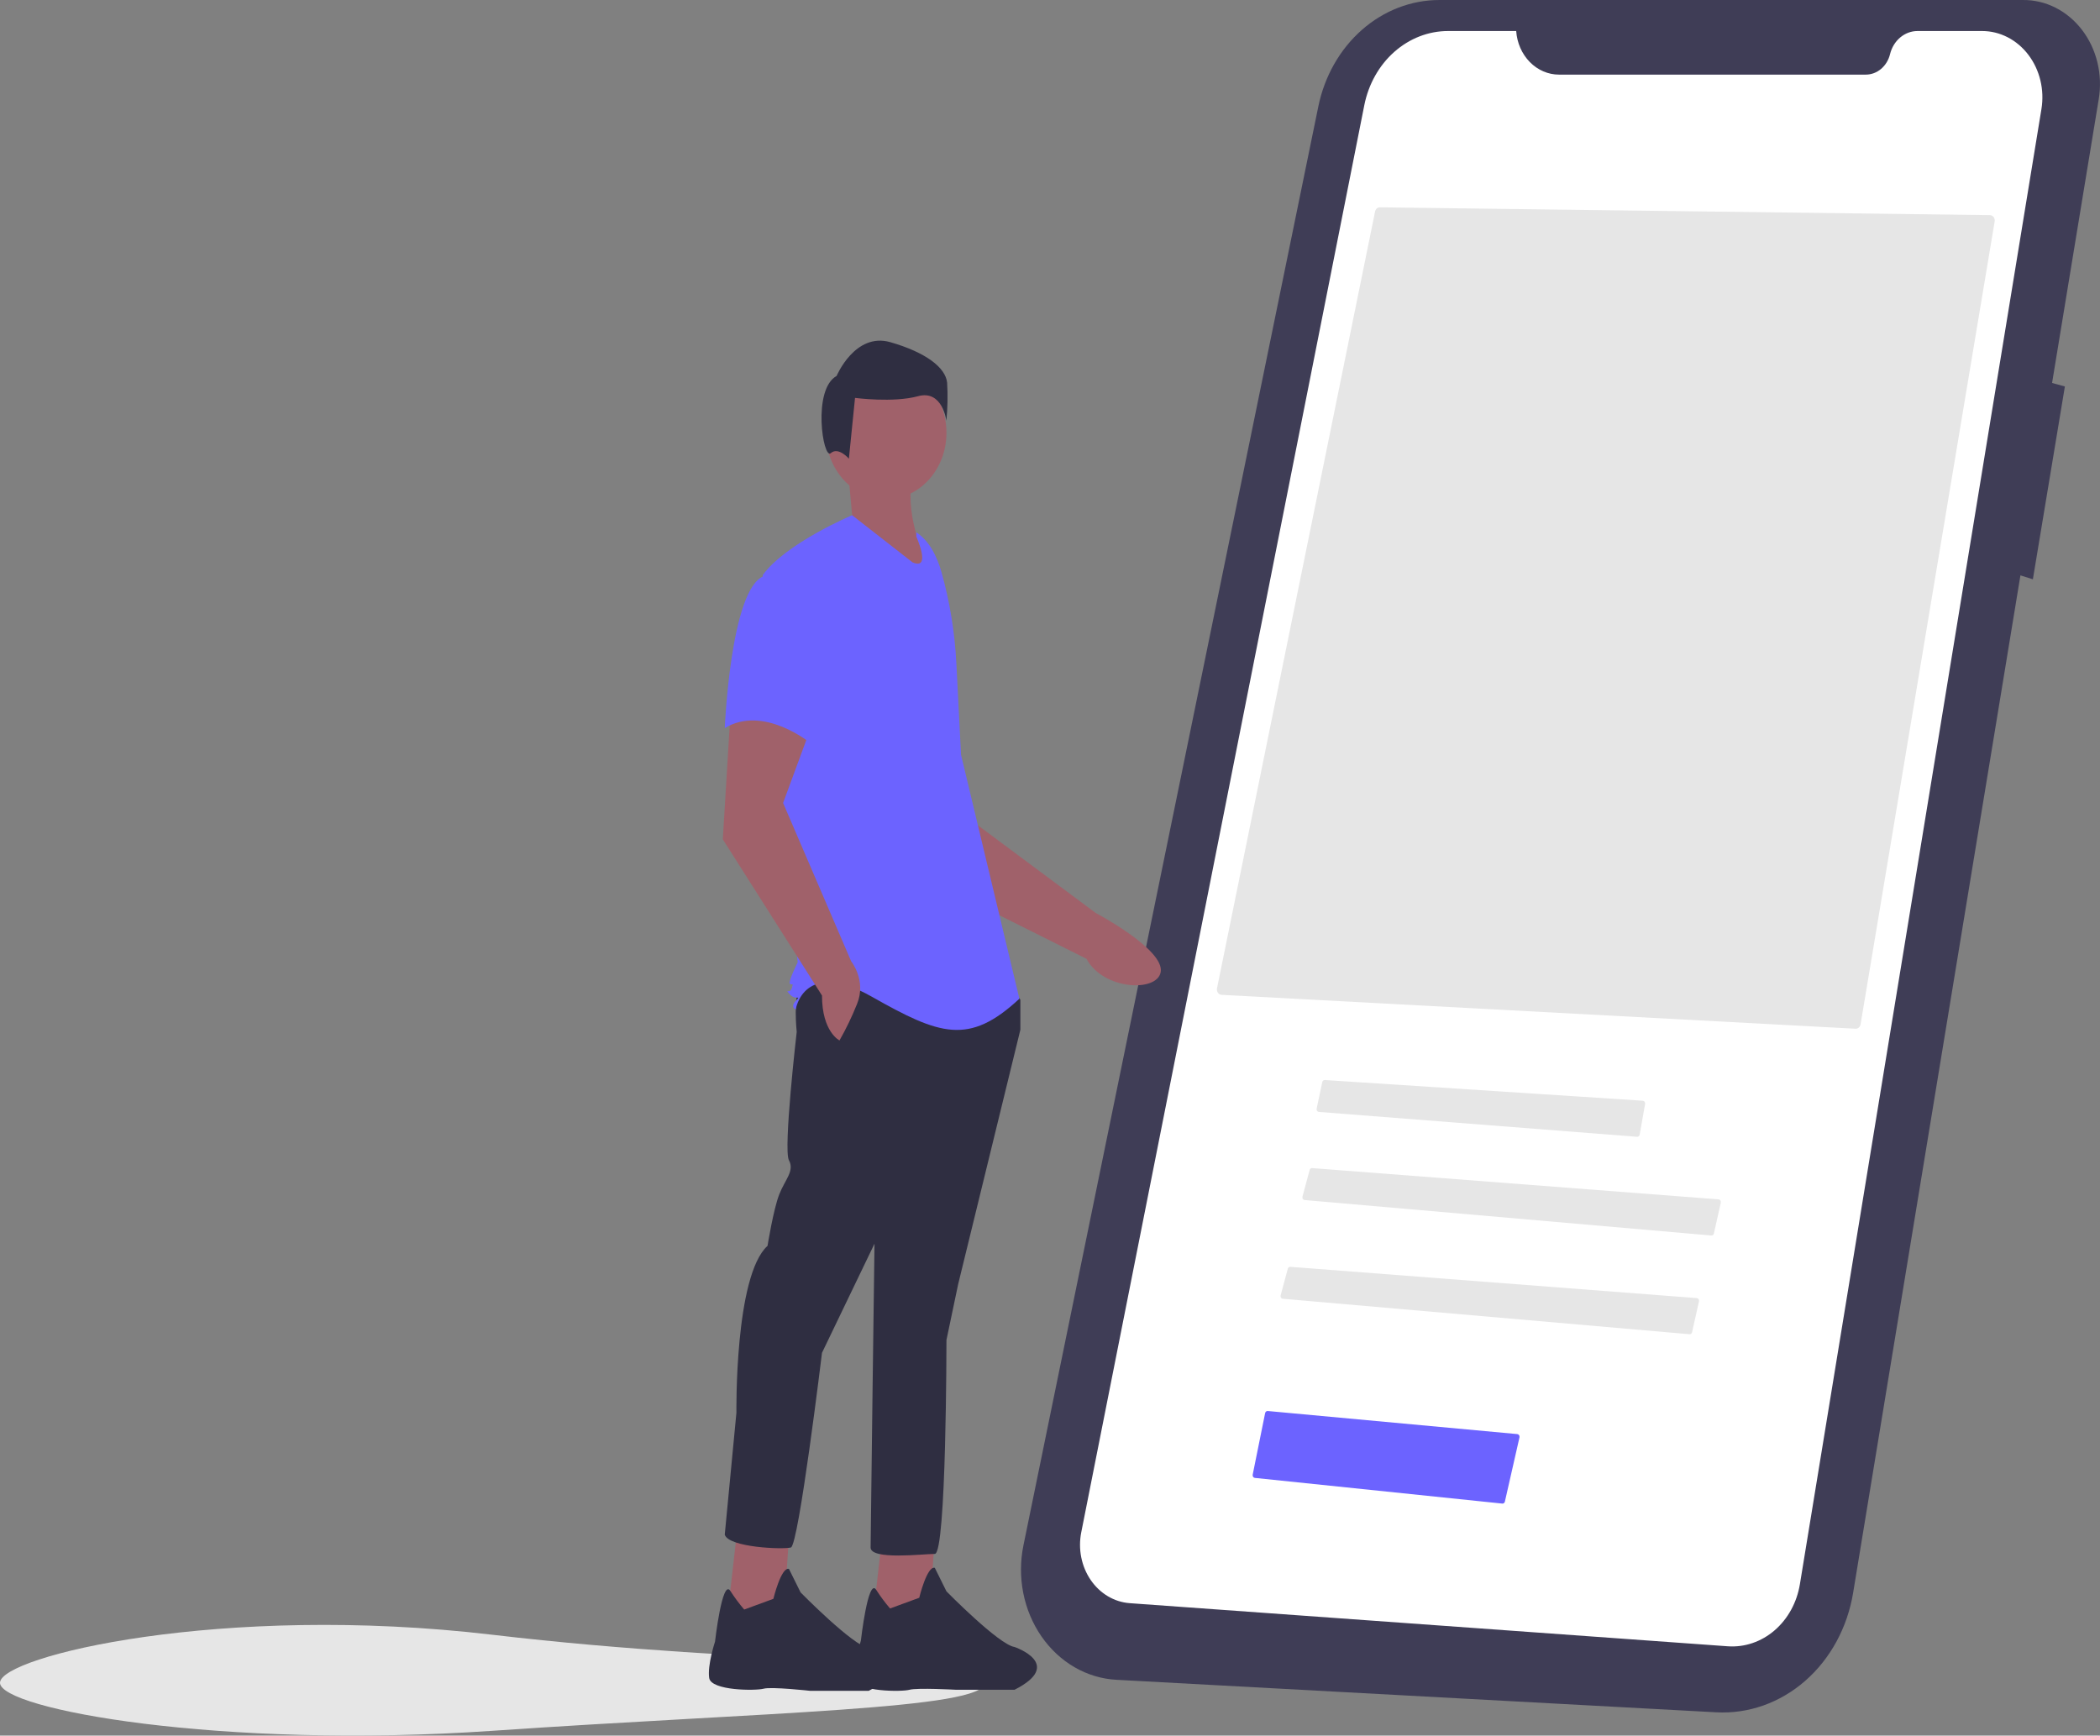 <svg width="421" height="348" viewBox="0 0 421 348" fill="none" xmlns="http://www.w3.org/2000/svg">
<rect x="0" y="0" width="421" height="348" fill="#808080" stroke="none"/>
<g clip-path="url(#clip0)">
<path d="M197.419 337.411C197.419 342.73 153.17 343.296 98.71 347.041C44.3 350.783 0 342.73 0 337.411C0 332.093 44.504 321.391 98.71 327.781C153.17 334.201 197.419 332.093 197.419 337.411Z" fill="#E6E6E6"/>
<path d="M405.557 0.001H288.557C282.911 0.001 277.433 2.114 273.023 5.994C268.614 9.873 265.535 15.288 264.294 21.348L205.176 309.857C204.531 313.004 204.52 316.268 205.142 319.421C205.765 322.573 207.007 325.537 208.782 328.105C210.556 330.673 212.819 332.784 215.413 334.288C218.007 335.792 220.868 336.653 223.796 336.812L344.073 343.332C350.514 343.681 356.85 341.44 361.899 337.027C366.948 332.614 370.365 326.331 371.513 319.35L405.048 115.37L407.543 116.154L413.96 77.492L411.392 76.786L420.753 19.848C421.154 17.409 421.061 14.903 420.48 12.508C419.9 10.114 418.847 7.889 417.396 5.994C415.944 4.098 414.131 2.578 412.085 1.542C410.038 0.507 407.81 -0.02 405.557 0.001L405.557 0.001Z" fill="#3F3D56"/>
<path d="M303.96 6.22H290.302C286.38 6.22 282.576 7.696 279.521 10.403C276.466 13.109 274.345 16.884 273.509 21.1L216.764 307.256C216.437 308.904 216.437 310.61 216.765 312.257C217.092 313.904 217.739 315.455 218.66 316.802C219.582 318.149 220.757 319.262 222.106 320.063C223.454 320.865 224.944 321.337 226.473 321.448L346.361 330.093C349.743 330.337 353.089 329.202 355.759 326.905C358.429 324.608 360.237 321.309 360.838 317.639L409.259 21.869C409.573 19.955 409.5 17.988 409.047 16.108C408.595 14.227 407.772 12.479 406.638 10.987C405.504 9.495 404.087 8.294 402.485 7.471C400.883 6.647 399.137 6.22 397.369 6.22H384.413C383.159 6.22 381.94 6.675 380.945 7.514C379.949 8.353 379.233 9.53 378.907 10.863V10.863C378.619 12.039 377.987 13.078 377.109 13.819C376.23 14.559 375.154 14.961 374.047 14.961H312.539C310.371 14.961 308.283 14.061 306.693 12.44C305.102 10.82 304.126 8.598 303.96 6.22V6.22Z" fill="white"/>
<path d="M175.63 153.41L186.2 176.435L217.807 192.244C221.183 198.52 231.908 199.001 232.688 194.942C233.564 190.389 219.664 183.06 219.664 183.06L193.227 163.386L190.914 146.45L175.63 153.41Z" fill="#A0616A"/>
<path d="M176.877 307.926L174.927 325.085L186.234 325.943L187.404 307.926H176.877Z" fill="#A0616A"/>
<path d="M178.436 322.511C177.425 321.335 176.493 320.081 175.646 318.757C174.026 316.29 172.588 328.946 172.588 328.946C172.588 328.946 171.028 334.094 171.418 336.668C171.808 339.242 180.776 339.242 182.335 338.813C183.895 338.384 191.693 338.813 191.693 338.813H203.389C213.526 333.665 203.389 330.233 203.389 330.233C200.27 329.804 189.743 319.08 189.743 319.08L187.404 314.361C185.844 313.932 184.285 320.367 184.285 320.367L178.436 322.511Z" fill="#2F2E41"/>
<path d="M147.635 308.141L145.685 325.3L156.992 326.158L158.162 308.141H147.635Z" fill="#A0616A"/>
<path d="M149.195 322.726C148.184 321.55 147.251 320.295 146.405 318.972C144.784 316.505 143.346 329.161 143.346 329.161C143.346 329.161 141.787 333.879 142.177 336.453C142.566 339.027 151.534 339.027 153.094 338.598C154.653 338.169 162.451 339.027 162.451 339.027H174.148C184.285 333.879 174.148 330.448 174.148 330.448C171.028 330.019 160.501 319.294 160.501 319.294L158.162 314.575C156.602 314.146 155.043 320.581 155.043 320.581L149.195 322.726Z" fill="#2F2E41"/>
<path d="M160.501 197.465C158.942 199.609 159.722 206.902 159.722 206.902C159.722 206.902 156.992 230.496 158.162 232.641C159.332 234.786 157.382 236.502 156.213 239.505C155.043 242.507 153.873 249.8 153.873 249.8C147.245 255.806 147.635 283.26 147.635 283.26L145.296 307.712C146.075 310.286 156.992 310.715 158.552 310.286C160.111 309.857 164.79 271.249 164.79 271.249L175.317 249.371C175.317 249.371 174.537 307.712 174.537 310.286C174.537 312.86 185.064 311.573 187.404 311.573C189.743 311.573 189.743 268.675 189.743 268.675L192.082 257.522L204.559 206.473V200.467L202.609 197.465C202.609 197.465 162.061 195.32 160.501 197.465Z" fill="#2F2E41"/>
<path d="M177.656 100.087C184.332 100.087 189.743 94.133 189.743 86.788C189.743 79.444 184.332 73.49 177.656 73.49C170.981 73.49 165.57 79.444 165.57 86.788C165.57 94.133 170.981 100.087 177.656 100.087Z" fill="#A0616A"/>
<path d="M183.7 93.009C181.25 99.011 182.701 107.395 187.599 116.602L167.714 106.307L170.833 103.304L170.054 94.725L183.7 93.009Z" fill="#A0616A"/>
<path d="M183.7 106.736C186.304 108.439 187.861 111.569 188.756 114.753C190.411 120.649 191.407 126.744 191.723 132.905L192.667 151.35L204.364 200.253C194.227 209.69 188.379 207.546 174.732 199.824C161.086 192.102 159.527 202.398 159.527 202.398C159.527 202.398 158.357 201.969 159.527 200.682C160.696 199.395 159.527 200.682 158.357 199.395C157.187 198.108 158.357 199.395 158.747 198.108C159.137 196.821 158.747 197.679 158.357 197.25C157.967 196.821 159.917 192.96 159.917 192.96L156.798 160.787L152.899 115.315C157.577 108.881 170.834 103.304 170.834 103.304L182.92 112.742C186.819 114.457 183.7 107.594 183.7 107.594L183.7 106.736Z" fill="#6C63FF"/>
<path d="M146.465 142.555L144.906 168.294L164.79 199.609C164.79 206.902 168.299 208.618 168.299 208.618C169.628 206.284 170.801 203.847 171.808 201.325C173.758 196.607 170.638 192.746 170.638 192.746L156.992 161.002L162.841 145.129L146.465 142.555Z" fill="#A0616A"/>
<path d="M153.094 115.53C146.466 118.104 145.296 145.987 145.296 145.987C153.094 141.269 162.451 148.99 162.451 148.99C162.451 148.99 164.4 141.698 166.74 132.26C167.446 129.605 167.531 126.797 166.985 124.097C166.44 121.397 165.282 118.892 163.621 116.817C163.621 116.817 159.722 112.956 153.094 115.53Z" fill="#6C63FF"/>
<path d="M166.545 90.864C168.083 89.509 170.182 91.971 170.182 91.971L171.413 79.782C171.413 79.782 179.107 80.798 184.03 79.444C188.954 78.089 189.724 84.353 189.724 84.353C189.977 81.823 190.029 79.274 189.877 76.735C189.57 73.688 185.569 70.64 178.491 68.609C171.413 66.577 167.72 75.38 167.72 75.38C162.797 78.089 165.006 92.218 166.545 90.864Z" fill="#2F2E41"/>
<path d="M371.996 206.268C372.231 206.278 372.461 206.195 372.645 206.034C372.829 205.873 372.955 205.645 373 205.392L399.883 44.4C399.908 44.247 399.903 44.089 399.867 43.938C399.832 43.788 399.767 43.647 399.677 43.527C399.587 43.407 399.474 43.309 399.346 43.242C399.219 43.175 399.079 43.139 398.938 43.137L276.632 41.569H276.621C276.4 41.57 276.186 41.653 276.014 41.805C275.841 41.957 275.721 42.168 275.672 42.405L243.981 198.171C243.95 198.323 243.949 198.481 243.979 198.633C244.01 198.786 244.07 198.929 244.156 199.053C244.242 199.177 244.351 199.279 244.477 199.351C244.602 199.424 244.74 199.466 244.882 199.473L371.996 206.268Z" fill="#E6E6E6"/>
<path d="M265.558 216.551C265.449 216.551 265.342 216.592 265.256 216.668C265.17 216.743 265.11 216.848 265.085 216.965L263.956 222.292C263.94 222.367 263.939 222.445 263.953 222.521C263.968 222.597 263.997 222.668 264.038 222.731C264.08 222.793 264.134 222.845 264.195 222.882C264.257 222.919 264.325 222.941 264.395 222.947L328.206 227.937C328.325 227.945 328.442 227.906 328.536 227.827C328.63 227.747 328.695 227.633 328.718 227.505L329.804 221.343C329.818 221.268 329.816 221.191 329.8 221.117C329.784 221.043 329.754 220.973 329.711 220.913C329.669 220.853 329.615 220.803 329.554 220.768C329.493 220.732 329.425 220.712 329.356 220.707L265.588 216.553C265.578 216.552 265.568 216.551 265.558 216.551Z" fill="#E6E6E6"/>
<path d="M343.085 247.728C343.2 247.738 343.314 247.702 343.408 247.628C343.501 247.554 343.568 247.446 343.596 247.323L344.979 241.147C344.995 241.071 344.997 240.992 344.983 240.916C344.97 240.839 344.941 240.767 344.899 240.704C344.857 240.641 344.804 240.588 344.741 240.551C344.679 240.513 344.611 240.491 344.54 240.485L263.05 234.214C262.94 234.205 262.83 234.237 262.738 234.307C262.647 234.376 262.581 234.479 262.55 234.596L261.113 239.932C261.093 240.009 261.088 240.089 261.099 240.168C261.11 240.246 261.137 240.321 261.178 240.387C261.219 240.453 261.273 240.507 261.336 240.547C261.398 240.587 261.468 240.611 261.54 240.617L343.085 247.728Z" fill="#E6E6E6"/>
<path d="M338.709 267.523C338.824 267.533 338.938 267.498 339.032 267.424C339.125 267.349 339.192 267.241 339.22 267.118L340.602 260.942C340.619 260.866 340.621 260.787 340.607 260.711C340.593 260.634 340.565 260.562 340.523 260.499C340.481 260.436 340.427 260.384 340.365 260.346C340.303 260.308 340.234 260.286 340.164 260.28L258.674 254.01C258.564 254 258.453 254.033 258.362 254.102C258.271 254.172 258.204 254.274 258.174 254.391L256.737 259.727C256.716 259.804 256.711 259.884 256.723 259.963C256.734 260.041 256.761 260.116 256.802 260.182C256.843 260.248 256.897 260.302 256.959 260.342C257.022 260.382 257.092 260.406 257.164 260.412L338.709 267.523Z" fill="#E6E6E6"/>
<path d="M301.177 301.482C301.293 301.496 301.41 301.462 301.505 301.388C301.6 301.314 301.668 301.204 301.695 301.079L304.619 288.212C304.636 288.136 304.638 288.058 304.625 287.982C304.612 287.906 304.584 287.833 304.543 287.77C304.502 287.707 304.449 287.655 304.387 287.616C304.326 287.578 304.258 287.555 304.188 287.548L254.144 282.917C254.028 282.908 253.912 282.945 253.817 283.022C253.723 283.098 253.656 283.209 253.629 283.334L251.135 295.683C251.12 295.757 251.119 295.834 251.134 295.908C251.148 295.983 251.176 296.053 251.216 296.114C251.257 296.176 251.309 296.227 251.369 296.264C251.429 296.302 251.495 296.325 251.564 296.332L301.177 301.482Z" fill="#6C63FF"/>
</g>
<defs>
<clipPath id="clip0">
<rect width="421" height="348" fill="white"/>
</clipPath>
</defs>
</svg>
